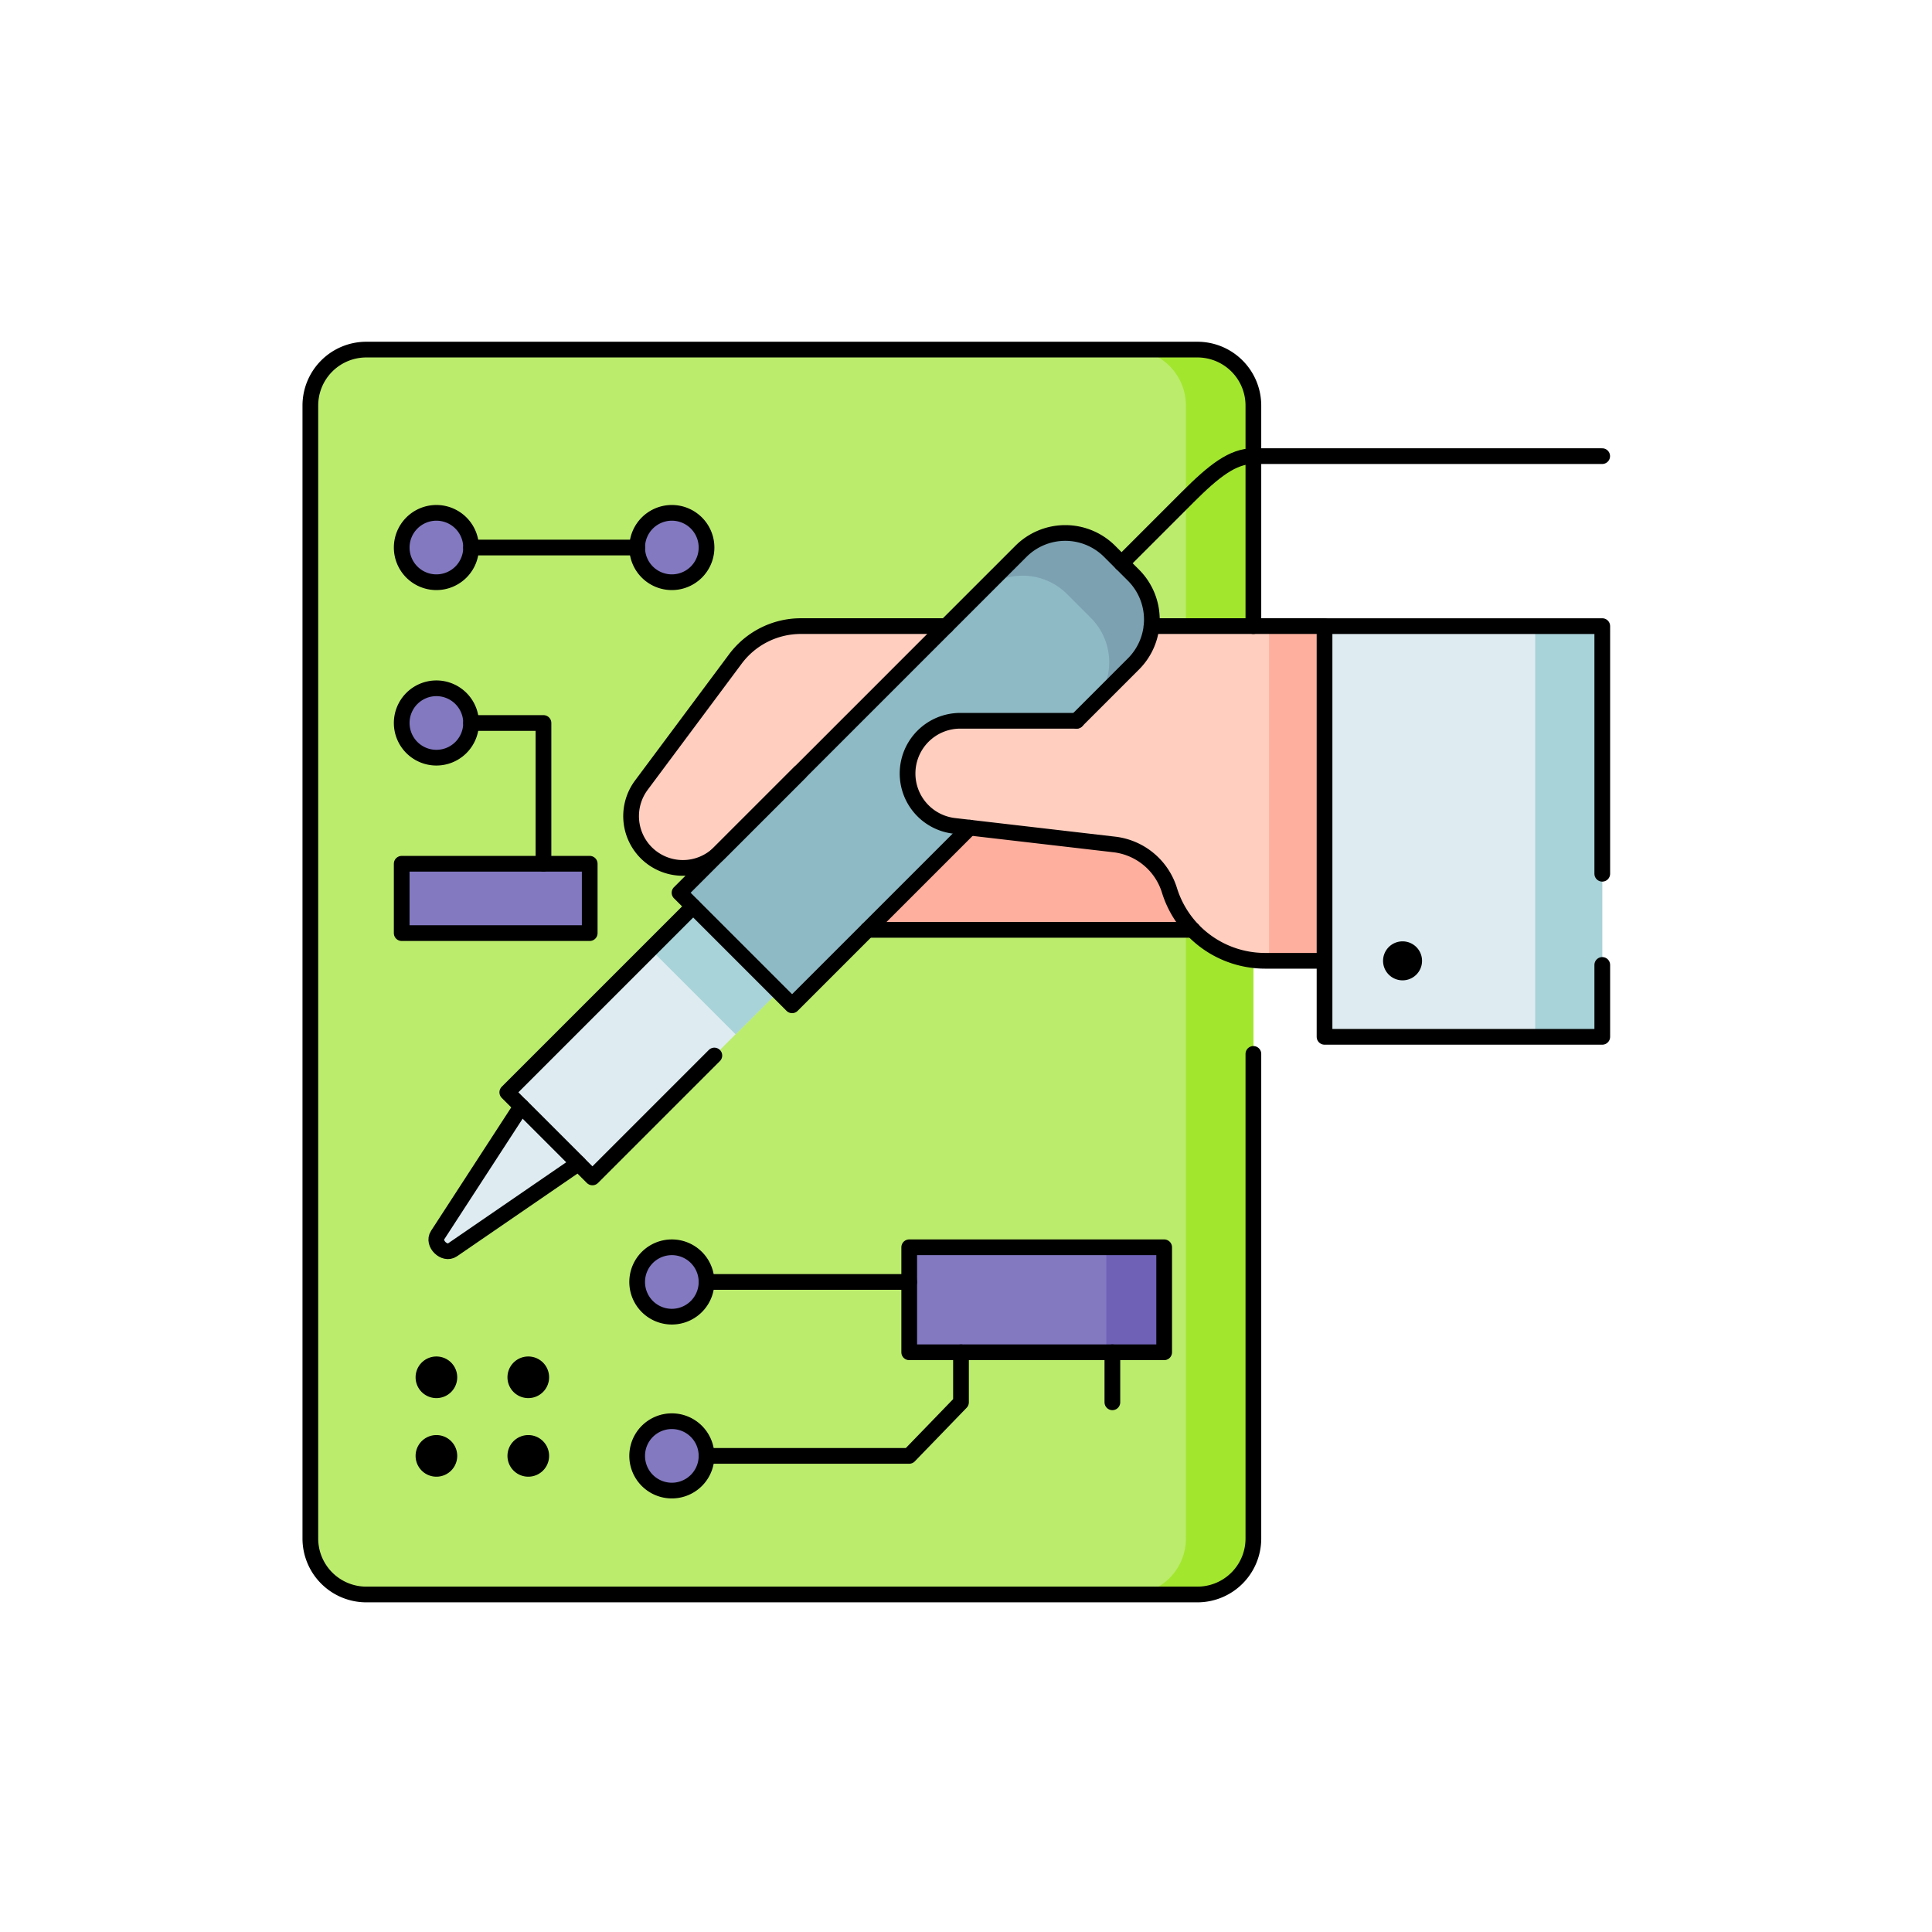 <svg xmlns="http://www.w3.org/2000/svg" xmlns:xlink="http://www.w3.org/1999/xlink" width="123" height="123" viewBox="0 0 123 123">
  <defs>
    <clipPath id="clip-path">
      <path id="path9003" d="M0-682.665H84.732v84.732H0Z" transform="translate(0 682.665)"/>
    </clipPath>
  </defs>
  <g id="Grupo_1125731" data-name="Grupo 1125731" transform="translate(-1152.051 -4561)">
    <rect id="Rectángulo_415772" data-name="Rectángulo 415772" width="123" height="123" transform="translate(1152.051 4561)" fill="none"/>
    <g id="g8997" transform="translate(1170.568 5263.183)">
      <g id="g8999" transform="translate(0 -682.665)">
        <g id="g9001" clip-path="url(#clip-path)">
          <g id="g9007" transform="translate(1.241 2.738)">
            <path id="path9009" d="M-398.532-559.285h-52.912a3.563,3.563,0,0,1-3.563-3.563v-72.129a3.563,3.563,0,0,1,3.563-3.563h52.912a3.563,3.563,0,0,1,3.563,3.563v72.129a3.563,3.563,0,0,1-3.563,3.563" transform="translate(455.007 638.54)" fill="#bbec6c"/>
          </g>
          <g id="g9011" transform="translate(53.422 2.738)">
            <path id="path9013" d="M-55.442-25.145V46.985a3.563,3.563,0,0,1-3.563,3.563H-63.3a3.563,3.563,0,0,0,3.563-3.563V-25.145A3.563,3.563,0,0,0-63.3-28.708h4.293a3.563,3.563,0,0,1,3.563,3.563" transform="translate(63.299 28.708)" fill="#a2e62e"/>
          </g>
          <g id="g9015" transform="translate(7.057 13.132)">
            <path id="path9017" d="M-31.17-15.586a2.209,2.209,0,0,1-2.208,2.208,2.208,2.208,0,0,1-2.208-2.208,2.209,2.209,0,0,1,2.208-2.209,2.209,2.209,0,0,1,2.208,2.209" transform="translate(35.587 17.795)" fill="#8379c1"/>
          </g>
          <g id="g9019" transform="translate(22.047 59.89)">
            <path id="path9021" d="M-31.17-15.586a2.209,2.209,0,0,1-2.208,2.208,2.208,2.208,0,0,1-2.208-2.208,2.208,2.208,0,0,1,2.208-2.209,2.209,2.209,0,0,1,2.208,2.209" transform="translate(35.587 17.795)" fill="#8379c1"/>
          </g>
          <g id="g9023" transform="translate(22.047 70.962)">
            <path id="path9025" d="M-31.17-15.585a2.209,2.209,0,0,1-2.208,2.209,2.208,2.208,0,0,1-2.208-2.209,2.208,2.208,0,0,1,2.208-2.208,2.209,2.209,0,0,1,2.208,2.208" transform="translate(35.587 17.793)" fill="#8379c1"/>
          </g>
          <g id="g9027" transform="translate(22.047 13.132)">
            <path id="path9029" d="M-31.17-15.586a2.209,2.209,0,0,1-2.208,2.208,2.208,2.208,0,0,1-2.208-2.208,2.209,2.209,0,0,1,2.208-2.209,2.209,2.209,0,0,1,2.208,2.209" transform="translate(35.587 17.795)" fill="#8379c1"/>
          </g>
          <g id="g9031" transform="translate(7.057 24.302)">
            <path id="path9033" d="M-31.17-15.586a2.209,2.209,0,0,1-2.208,2.208,2.208,2.208,0,0,1-2.208-2.208,2.208,2.208,0,0,1,2.208-2.209,2.209,2.209,0,0,1,2.208,2.209" transform="translate(35.587 17.795)" fill="#8379c1"/>
          </g>
          <path id="path9035" d="M68.825-392.458H56.855v-4.417h11.97Z" transform="translate(-49.798 432.347)" fill="#8379c1"/>
          <path id="path9037" d="M333.414-193.458H317.183v-6.686h16.231Z" transform="translate(-277.815 260.033)" fill="#8379c1"/>
          <path id="path9039" d="M421.957-193.454h-3.683v-6.685h3.683Z" transform="translate(-366.358 260.03)" fill="#6e61b6"/>
          <path id="path9041" d="M290.032-491.29h-25.87v-18.185h25.87Z" transform="translate(-231.375 530.971)" fill="#ffaf9e"/>
          <g id="g9043" transform="translate(50.708 20.343)">
            <path id="path9045" d="M-153.135-150.437l-18.672-11.535-1.16-3.746-1.868-6.036h15.1l1.868,6.036Z" transform="translate(174.836 171.756)" fill="#ffcebf"/>
          </g>
          <g id="g9047" transform="translate(21.66 20.343)">
            <path id="path9049" d="M-238.2,0h-22.946a5.2,5.2,0,0,0-4.168,2.093l-5.987,8.036a3.3,3.3,0,0,0,.313,4.3,3.3,3.3,0,0,0,4.664,0l5.11-5.111a3.186,3.186,0,0,1,2.253-.933H-238.2Z" transform="translate(271.955)" fill="#ffcebf"/>
          </g>
          <g id="g9051" transform="translate(24.745 14.414)">
            <path id="path9053" d="M-153.377-8.253l-19.19,19.19-2.545,2.545,7.166,7.166,21.735-21.735a3.993,3.993,0,0,0,0-5.647l-1.519-1.519a3.993,3.993,0,0,0-5.647,0" transform="translate(175.112 9.423)" fill="#8ebac5"/>
          </g>
          <g id="g9055" transform="translate(43.801 14.414)">
            <path id="path9057" d="M-69.474-58.817-72.189-56.1a3.991,3.991,0,0,0,0-5.647l-1.518-1.52a4,4,0,0,0-5.612-.035l2.678-2.678a3.991,3.991,0,0,1,5.647,0l1.52,1.518a3.992,3.992,0,0,1,0,5.647" transform="translate(79.318 67.152)" fill="#7ca1b1"/>
          </g>
          <g id="g9059" transform="translate(9.265 38.191)">
            <path id="path9061" d="M-115.4,0l-11.833,11.833.892.892-5.327,8.2c-.343.527.433,1.29.951.935l8.013-5.5.892.892,11.833-11.833Z" transform="translate(131.747)" fill="#deecf1"/>
          </g>
          <g id="g9063" transform="translate(22.896 38.191)">
            <path id="path9065" d="M-57.453-38.26l-2.722,2.721-5.42-5.42,2.722-2.723Z" transform="translate(65.595 43.681)" fill="#a8d3d8"/>
          </g>
          <g id="g9067" transform="translate(39.263 26.369)">
            <path id="path9069" d="M-233.9-107.911l-4.732-15.282-15.079-.01h-9.978a3.356,3.356,0,0,0-3.356,3.356,3.356,3.356,0,0,0,3,3.338l10.16,1.18a4.181,4.181,0,0,1,3.512,2.917,6.376,6.376,0,0,0,6.09,4.49Z" transform="translate(267.045 123.202)" fill="#ffcebf"/>
          </g>
          <path id="path9071" d="M501.7-497.449h3.538v-21.318H501.7Z" transform="translate(-439.427 539.11)" fill="#ffaf9e"/>
          <path id="path9073" d="M530.2-518.767h17.682v26.147H530.2Z" transform="translate(-464.393 539.11)" fill="#deecf1"/>
          <path id="path9075" d="M642.532-492.62h-4.27v-26.148h4.27Z" transform="translate(-559.042 539.111)" fill="#a8d3d8"/>
          <g id="g9077" transform="translate(7.057 13.132)">
            <path id="path9079" d="M-31.17-15.586a2.209,2.209,0,0,1-2.208,2.208,2.208,2.208,0,0,1-2.208-2.208,2.209,2.209,0,0,1,2.208-2.209A2.209,2.209,0,0,1-31.17-15.586Z" transform="translate(35.587 17.795)" fill="none" stroke="#000" stroke-linecap="round" stroke-linejoin="round" stroke-miterlimit="10" stroke-width="1"/>
          </g>
          <g id="g9081" transform="translate(22.047 59.89)">
            <path id="path9083" d="M-31.17-15.586a2.209,2.209,0,0,1-2.208,2.208,2.208,2.208,0,0,1-2.208-2.208,2.208,2.208,0,0,1,2.208-2.209A2.209,2.209,0,0,1-31.17-15.586Z" transform="translate(35.587 17.795)" fill="none" stroke="#000" stroke-linecap="round" stroke-linejoin="round" stroke-miterlimit="10" stroke-width="1"/>
          </g>
          <g id="g9085" transform="translate(22.047 70.962)">
            <path id="path9087" d="M-31.17-15.585a2.209,2.209,0,0,1-2.208,2.209,2.208,2.208,0,0,1-2.208-2.209,2.208,2.208,0,0,1,2.208-2.208A2.209,2.209,0,0,1-31.17-15.585Z" transform="translate(35.587 17.793)" fill="none" stroke="#000" stroke-linecap="round" stroke-linejoin="round" stroke-miterlimit="10" stroke-width="1"/>
          </g>
          <g id="g9089" transform="translate(22.047 13.132)">
            <path id="path9091" d="M-31.17-15.586a2.209,2.209,0,0,1-2.208,2.208,2.208,2.208,0,0,1-2.208-2.208,2.209,2.209,0,0,1,2.208-2.209A2.209,2.209,0,0,1-31.17-15.586Z" transform="translate(35.587 17.795)" fill="none" stroke="#000" stroke-linecap="round" stroke-linejoin="round" stroke-miterlimit="10" stroke-width="1"/>
          </g>
          <g id="g9093" transform="translate(7.057 24.302)">
            <path id="path9095" d="M-31.17-15.586a2.209,2.209,0,0,1-2.208,2.208,2.208,2.208,0,0,1-2.208-2.208,2.208,2.208,0,0,1,2.208-2.209A2.209,2.209,0,0,1-31.17-15.586Z" transform="translate(35.587 17.795)" fill="none" stroke="#000" stroke-linecap="round" stroke-linejoin="round" stroke-miterlimit="10" stroke-width="1"/>
          </g>
          <g id="g9097" transform="translate(11.474 15.341)">
            <path id="path9099" d="M0,0H10.574" fill="none" stroke="#000" stroke-linecap="round" stroke-linejoin="round" stroke-miterlimit="10" stroke-width="1"/>
          </g>
          <path id="path9101" d="M68.825-392.458H56.855v-4.417h11.97Z" transform="translate(-49.798 432.347)" fill="none" stroke="#000" stroke-linecap="round" stroke-linejoin="round" stroke-miterlimit="10" stroke-width="1"/>
          <path id="path9103" d="M333.414-193.458H317.183v-6.686h16.231Z" transform="translate(-277.815 260.033)" fill="none" stroke="#000" stroke-linecap="round" stroke-linejoin="round" stroke-miterlimit="10" stroke-width="1"/>
          <g id="g9105" transform="translate(11.474 26.511)">
            <path id="path9107" d="M0,0H4.609V8.961" fill="none" stroke="#000" stroke-linecap="round" stroke-linejoin="round" stroke-miterlimit="10" stroke-width="1"/>
          </g>
          <g id="g9109" transform="translate(26.464 62.098)">
            <path id="path9111" d="M0,0H12.9" fill="none" stroke="#000" stroke-linecap="round" stroke-linejoin="round" stroke-miterlimit="10" stroke-width="1"/>
          </g>
          <g id="g9113" transform="translate(52.302 66.576)">
            <path id="path9115" d="M0,0V3.183" fill="none" stroke="#000" stroke-linecap="round" stroke-linejoin="round" stroke-miterlimit="10" stroke-width="1"/>
          </g>
          <g id="g9117" transform="translate(26.464 66.576)">
            <path id="path9119" d="M0-46.538H12.9l3.3-3.412v-3.183" transform="translate(0 53.133)" fill="none" stroke="#000" stroke-linecap="round" stroke-linejoin="round" stroke-miterlimit="10" stroke-width="1"/>
          </g>
          <g id="g9121" transform="translate(7.94 71.845)">
            <path id="path9123" d="M-18.7-9.351a1.325,1.325,0,0,1-1.325,1.325,1.325,1.325,0,0,1-1.325-1.325,1.325,1.325,0,0,1,1.325-1.325A1.325,1.325,0,0,1-18.7-9.351" transform="translate(21.352 10.676)"/>
          </g>
          <g id="g9125" transform="translate(13.789 71.845)">
            <path id="path9127" d="M-18.7-9.351a1.325,1.325,0,0,1-1.325,1.325,1.325,1.325,0,0,1-1.325-1.325,1.325,1.325,0,0,1,1.325-1.325A1.325,1.325,0,0,1-18.7-9.351" transform="translate(21.352 10.676)"/>
          </g>
          <g id="g9129" transform="translate(7.94 66.842)">
            <path id="path9131" d="M-18.7-9.351a1.325,1.325,0,0,1-1.325,1.325,1.325,1.325,0,0,1-1.325-1.325,1.325,1.325,0,0,1,1.325-1.325A1.325,1.325,0,0,1-18.7-9.351" transform="translate(21.352 10.676)"/>
          </g>
          <g id="g9133" transform="translate(13.789 66.842)">
            <path id="path9135" d="M-18.7-9.351a1.325,1.325,0,0,1-1.325,1.325,1.325,1.325,0,0,1-1.325-1.325,1.325,1.325,0,0,1,1.325-1.325A1.325,1.325,0,0,1-18.7-9.351" transform="translate(21.352 10.676)"/>
          </g>
          <g id="g9137" transform="translate(1.241 2.738)">
            <path id="path9139" d="M-423.674-316.429v30.852a3.563,3.563,0,0,1-3.563,3.563h-52.912a3.563,3.563,0,0,1-3.563-3.563v-72.129a3.563,3.563,0,0,1,3.563-3.563h52.912a3.563,3.563,0,0,1,3.563,3.563v14.042" transform="translate(483.712 361.27)" fill="none" stroke="#000" stroke-linecap="round" stroke-linejoin="round" stroke-miterlimit="10" stroke-width="1"/>
          </g>
          <g id="g9141" transform="translate(36.714 39.681)">
            <path id="path9143" d="M-146.134,0h-20.708" transform="translate(166.842)" fill="none" stroke="#000" stroke-linecap="round" stroke-linejoin="round" stroke-miterlimit="10" stroke-width="1"/>
          </g>
          <g id="g9145" transform="translate(54.793 20.343)">
            <path id="path9147" d="M0,0H11.015" fill="none" stroke="#000" stroke-linecap="round" stroke-linejoin="round" stroke-miterlimit="10" stroke-width="1"/>
          </g>
          <g id="g9149" transform="translate(21.66 20.343)">
            <path id="path9151" d="M-141.564,0h-9.252a5.2,5.2,0,0,0-4.169,2.093l-5.987,8.036a3.3,3.3,0,0,0,.313,4.3,3.3,3.3,0,0,0,4.664,0l5.111-5.111" transform="translate(161.625)" fill="none" stroke="#000" stroke-linecap="round" stroke-linejoin="round" stroke-miterlimit="10" stroke-width="1"/>
          </g>
          <g id="g9153" transform="translate(24.745 14.414)">
            <path id="path9155" d="M-178.407-84.363l3.619-3.619a3.993,3.993,0,0,0,0-5.647l-1.519-1.519a3.993,3.993,0,0,0-5.647,0l-19.19,19.19-2.545,2.545,7.166,7.166,11.31-11.31" transform="translate(203.689 96.317)" fill="none" stroke="#000" stroke-linecap="round" stroke-linejoin="round" stroke-miterlimit="10" stroke-width="1"/>
          </g>
          <g id="g9157" transform="translate(9.265 38.191)">
            <path id="path9159" d="M-115.4,0l-11.833,11.833.892.892-5.327,8.2c-.343.527.433,1.29.951.935l8.013-5.5.892.892,7.762-7.762" transform="translate(131.747)" fill="none" stroke="#000" stroke-linecap="round" stroke-linejoin="round" stroke-miterlimit="10" stroke-width="1"/>
          </g>
          <g id="g9161" transform="translate(39.263 26.37)">
            <path id="path9163" d="M-75.956,0h-7.407A3.356,3.356,0,0,0-86.72,3.356a3.356,3.356,0,0,0,3,3.338l10.16,1.18a4.181,4.181,0,0,1,3.512,2.917,6.376,6.376,0,0,0,6.09,4.49l3.779,0" transform="translate(86.72)" fill="none" stroke="#000" stroke-linecap="round" stroke-linejoin="round" stroke-miterlimit="10" stroke-width="1"/>
          </g>
          <g id="g9165" transform="translate(65.808 20.343)">
            <path id="path9167" d="M-124.781-152.217v4.577h-17.682v-26.147h17.682v15.765" transform="translate(142.464 173.788)" fill="none" stroke="#000" stroke-linecap="round" stroke-linejoin="round" stroke-miterlimit="10" stroke-width="1"/>
          </g>
          <g id="g9169" transform="translate(14.677 50.916)">
            <path id="path9171" d="M0,0,3.637,3.637" fill="none" stroke="#000" stroke-linecap="round" stroke-linejoin="round" stroke-miterlimit="10" stroke-width="1"/>
          </g>
          <g id="g9173" transform="translate(52.886 9.522)">
            <path id="path9175" d="M0-48.134l4.215-4.215c1.668-1.669,2.862-2.606,4.178-2.606H30.6" transform="translate(0 54.955)" fill="none" stroke="#000" stroke-linecap="round" stroke-linejoin="round" stroke-miterlimit="10" stroke-width="1"/>
          </g>
          <g id="g9177" transform="translate(69.535 40.413)">
            <path id="path9179" d="M-17.518-8.759a1.241,1.241,0,0,1-1.241,1.241A1.241,1.241,0,0,1-20-8.759,1.241,1.241,0,0,1-18.759-10a1.241,1.241,0,0,1,1.241,1.241" transform="translate(20 10)"/>
          </g>
        </g>
      </g>
    </g>
  </g>
</svg>

